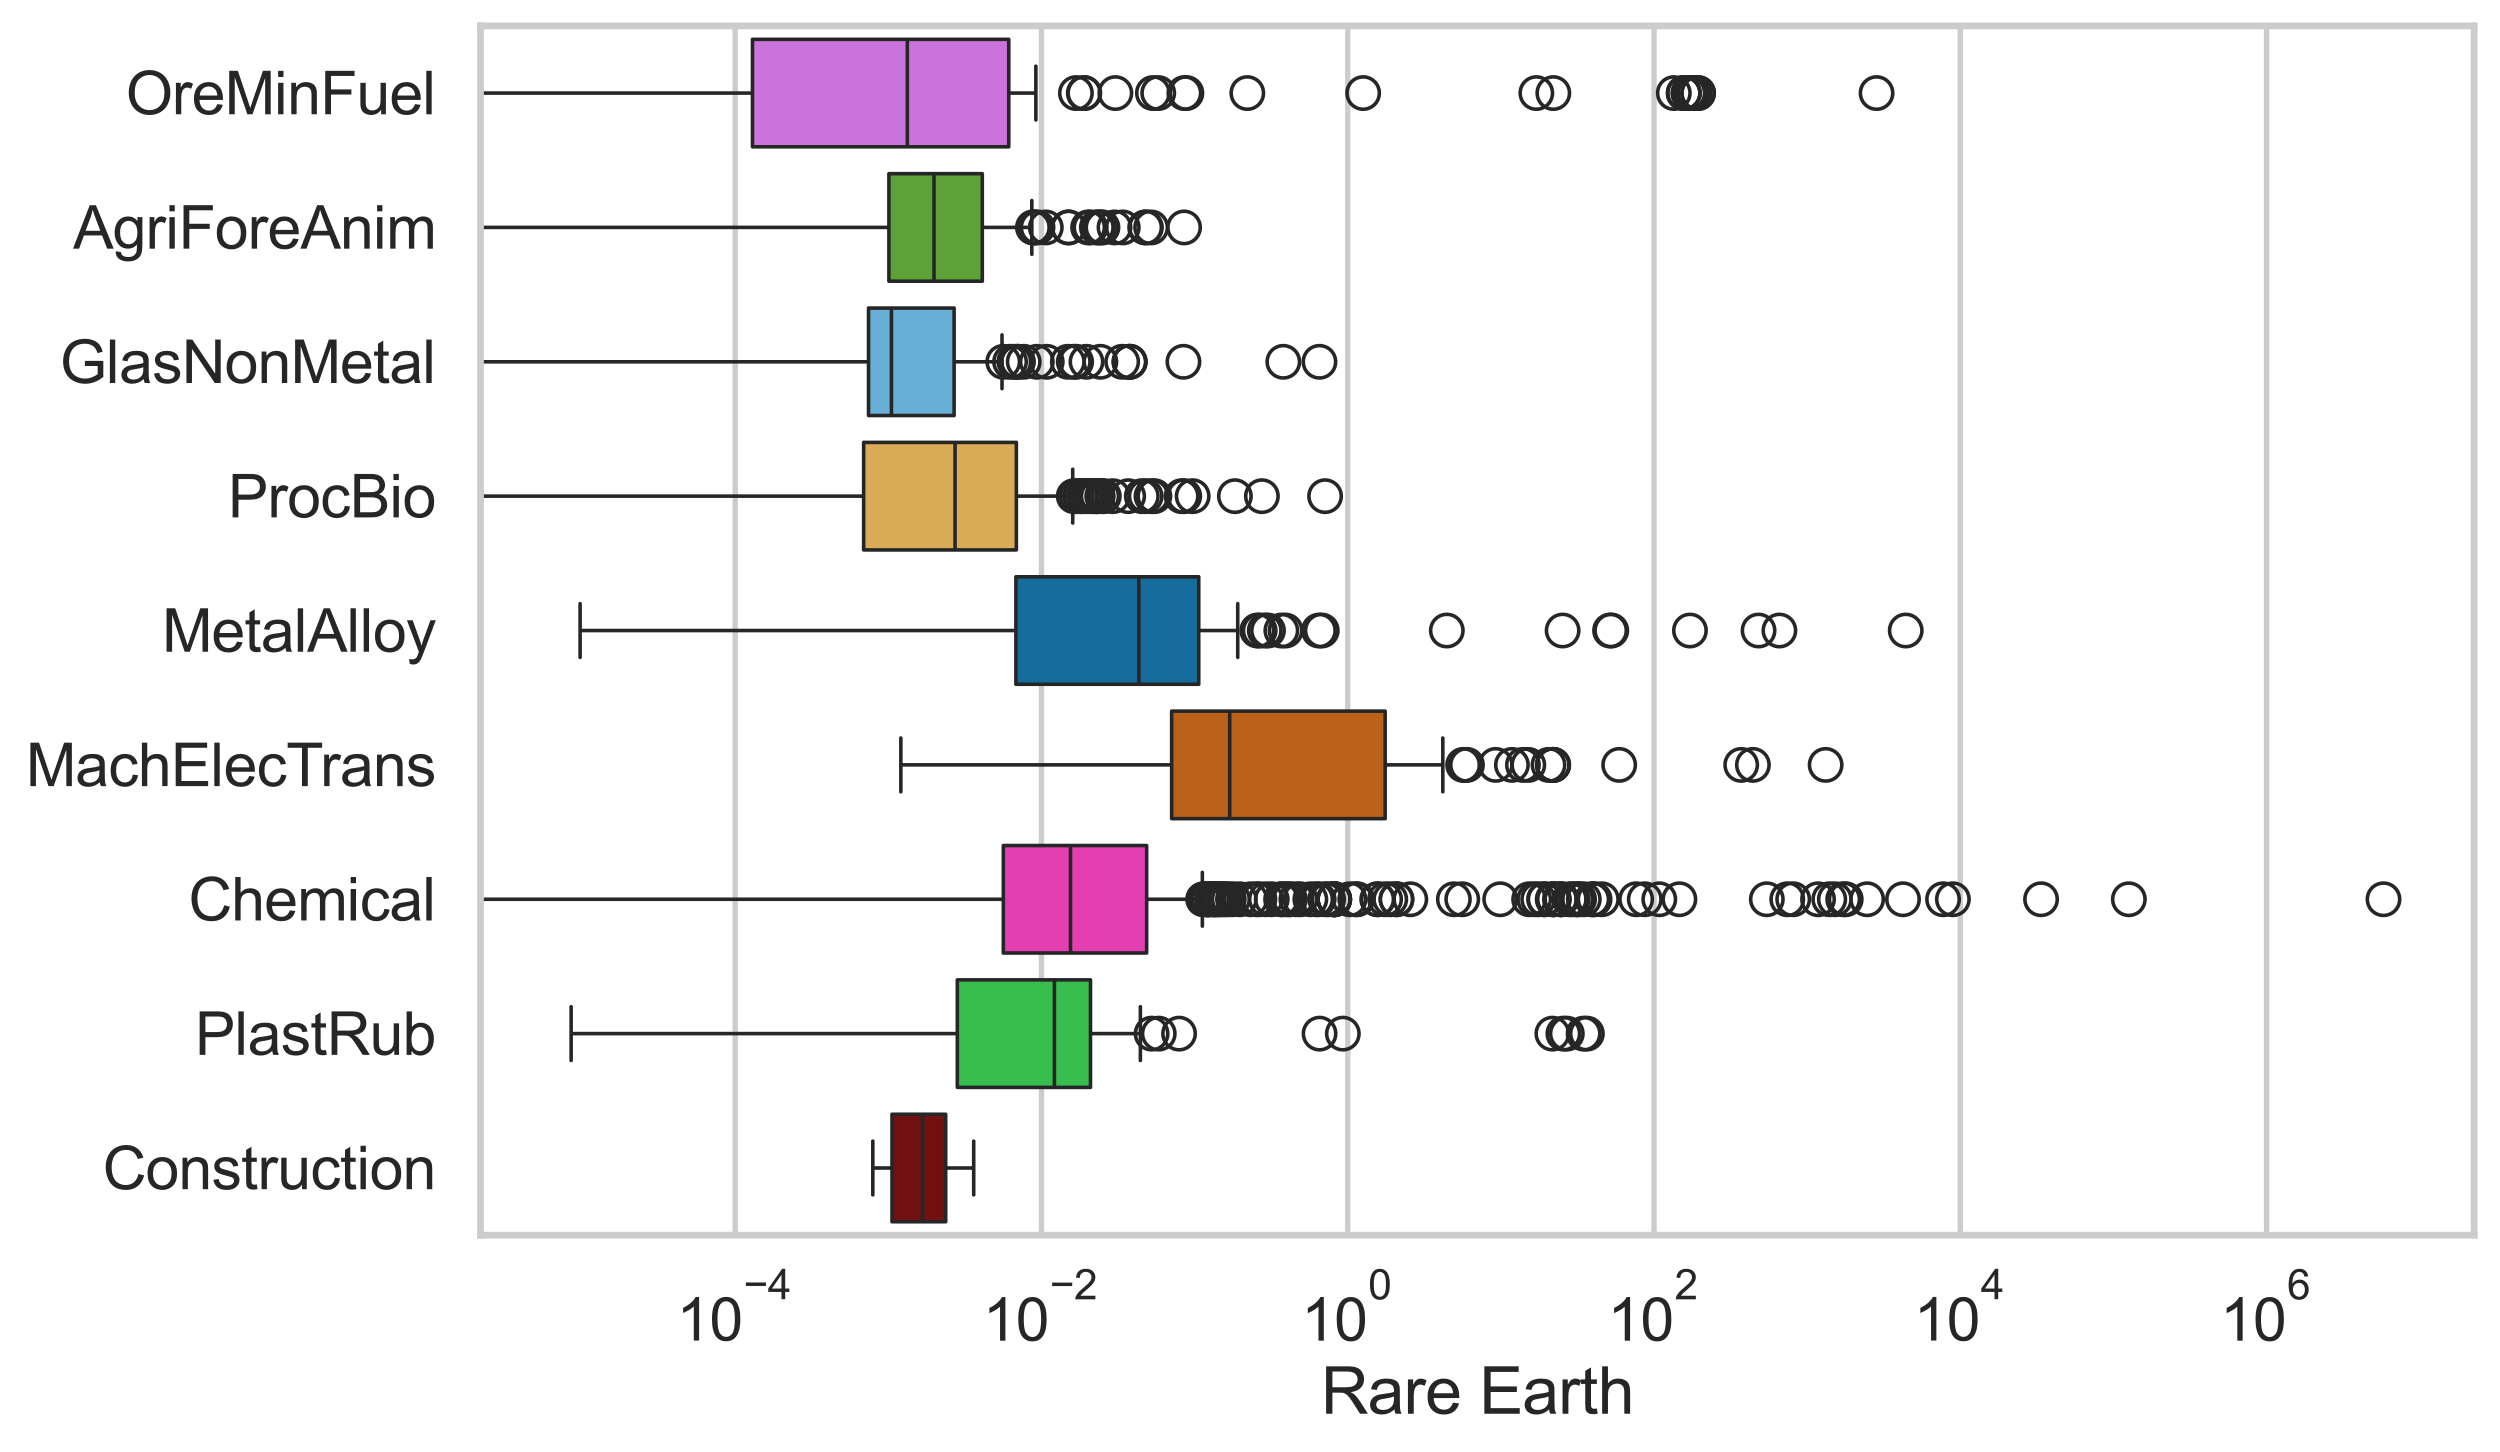 <?xml version="1.0" encoding="utf-8" standalone="no"?>
<!DOCTYPE svg PUBLIC "-//W3C//DTD SVG 1.1//EN"
  "http://www.w3.org/Graphics/SVG/1.1/DTD/svg11.dtd">
<svg xmlns:xlink="http://www.w3.org/1999/xlink" width="695.577pt" height="404.121pt" viewBox="0 0 695.577 404.121" xmlns="http://www.w3.org/2000/svg" version="1.1">
 <defs>
  <style type="text/css">*{stroke-linejoin: round; stroke-linecap: butt}</style>
 </defs>
 <g id="figure_1">
  <g id="patch_1">
   <path d="M 0 404.121 
L 695.577 404.121 
L 695.577 0 
L 0 0 
z
" style="fill: #ffffff"/>
  </g>
  <g id="axes_1">
   <g id="patch_2">
    <path d="M 133.697 343.665 
L 688.377 343.665 
L 688.377 7.2 
L 133.697 7.2 
z
" style="fill: #ffffff"/>
   </g>
   <g id="matplotlib.axis_1">
    <g id="xtick_1">
     <g id="line2d_1">
      <path d="M 204.554 343.665 
L 204.554 7.2 
" clip-path="url(#p40cdcfa7eb)" style="fill: none; stroke: #cccccc; stroke-width: 1.5; stroke-linecap: round"/>
     </g>
     <g id="text_1">
      <!-- $\mathdefault{10^{-4}}$ -->
      <g style="fill: #262626" transform="translate(188.219 373.015) scale(0.165 -0.165)">
       <defs>
        <path id="ArialMT-31" d="M 2384 0 
L 1822 0 
L 1822 3584 
Q 1619 3391 1289 3197 
Q 959 3003 697 2906 
L 697 3450 
Q 1169 3672 1522 3987 
Q 1875 4303 2022 4600 
L 2384 4600 
L 2384 0 
z
" transform="scale(0.016)"/>
        <path id="ArialMT-30" d="M 266 2259 
Q 266 3072 433 3567 
Q 600 4063 929 4331 
Q 1259 4600 1759 4600 
Q 2128 4600 2406 4451 
Q 2684 4303 2865 4023 
Q 3047 3744 3150 3342 
Q 3253 2941 3253 2259 
Q 3253 1453 3087 958 
Q 2922 463 2592 192 
Q 2263 -78 1759 -78 
Q 1097 -78 719 397 
Q 266 969 266 2259 
z
M 844 2259 
Q 844 1131 1108 757 
Q 1372 384 1759 384 
Q 2147 384 2411 759 
Q 2675 1134 2675 2259 
Q 2675 3391 2411 3762 
Q 2147 4134 1753 4134 
Q 1366 4134 1134 3806 
Q 844 3388 844 2259 
z
" transform="scale(0.016)"/>
        <path id="ArialMT-2212" d="M 3381 1997 
L 356 1997 
L 356 2522 
L 3381 2522 
L 3381 1997 
z
" transform="scale(0.016)"/>
        <path id="ArialMT-34" d="M 2069 0 
L 2069 1097 
L 81 1097 
L 81 1613 
L 2172 4581 
L 2631 4581 
L 2631 1613 
L 3250 1613 
L 3250 1097 
L 2631 1097 
L 2631 0 
L 2069 0 
z
M 2069 1613 
L 2069 3678 
L 634 1613 
L 2069 1613 
z
" transform="scale(0.016)"/>
       </defs>
       <use xlink:href="#ArialMT-31" transform="translate(0 0.202)"/>
       <use xlink:href="#ArialMT-30" transform="translate(55.615 0.202)"/>
       <use xlink:href="#ArialMT-2212" transform="translate(112.973 69.895) scale(0.7)"/>
       <use xlink:href="#ArialMT-34" transform="translate(153.852 69.895) scale(0.7)"/>
      </g>
     </g>
    </g>
    <g id="xtick_2">
     <g id="line2d_2">
      <path d="M 289.769 343.665 
L 289.769 7.2 
" clip-path="url(#p40cdcfa7eb)" style="fill: none; stroke: #cccccc; stroke-width: 1.5; stroke-linecap: round"/>
     </g>
     <g id="text_2">
      <!-- $\mathdefault{10^{-2}}$ -->
      <g style="fill: #262626" transform="translate(273.434 373.18) scale(0.165 -0.165)">
       <defs>
        <path id="ArialMT-32" d="M 3222 541 
L 3222 0 
L 194 0 
Q 188 203 259 391 
Q 375 700 629 1000 
Q 884 1300 1366 1694 
Q 2113 2306 2375 2664 
Q 2638 3022 2638 3341 
Q 2638 3675 2398 3904 
Q 2159 4134 1775 4134 
Q 1369 4134 1125 3890 
Q 881 3647 878 3216 
L 300 3275 
Q 359 3922 746 4261 
Q 1134 4600 1788 4600 
Q 2447 4600 2831 4234 
Q 3216 3869 3216 3328 
Q 3216 3053 3103 2787 
Q 2991 2522 2730 2228 
Q 2469 1934 1863 1422 
Q 1356 997 1212 845 
Q 1069 694 975 541 
L 3222 541 
z
" transform="scale(0.016)"/>
       </defs>
       <use xlink:href="#ArialMT-31" transform="translate(0 0.994)"/>
       <use xlink:href="#ArialMT-30" transform="translate(55.615 0.994)"/>
       <use xlink:href="#ArialMT-2212" transform="translate(112.973 70.688) scale(0.7)"/>
       <use xlink:href="#ArialMT-32" transform="translate(153.852 70.688) scale(0.7)"/>
      </g>
     </g>
    </g>
    <g id="xtick_3">
     <g id="line2d_3">
      <path d="M 374.985 343.665 
L 374.985 7.2 
" clip-path="url(#p40cdcfa7eb)" style="fill: none; stroke: #cccccc; stroke-width: 1.5; stroke-linecap: round"/>
     </g>
     <g id="text_3">
      <!-- $\mathdefault{10^{0}}$ -->
      <g style="fill: #262626" transform="translate(362.032 373.18) scale(0.165 -0.165)">
       <use xlink:href="#ArialMT-31" transform="translate(0 0.994)"/>
       <use xlink:href="#ArialMT-30" transform="translate(55.615 0.994)"/>
       <use xlink:href="#ArialMT-30" transform="translate(112.973 70.688) scale(0.7)"/>
      </g>
     </g>
    </g>
    <g id="xtick_4">
     <g id="line2d_4">
      <path d="M 460.201 343.665 
L 460.201 7.2 
" clip-path="url(#p40cdcfa7eb)" style="fill: none; stroke: #cccccc; stroke-width: 1.5; stroke-linecap: round"/>
     </g>
     <g id="text_4">
      <!-- $\mathdefault{10^{2}}$ -->
      <g style="fill: #262626" transform="translate(447.248 373.18) scale(0.165 -0.165)">
       <use xlink:href="#ArialMT-31" transform="translate(0 0.994)"/>
       <use xlink:href="#ArialMT-30" transform="translate(55.615 0.994)"/>
       <use xlink:href="#ArialMT-32" transform="translate(112.973 70.688) scale(0.7)"/>
      </g>
     </g>
    </g>
    <g id="xtick_5">
     <g id="line2d_5">
      <path d="M 545.416 343.665 
L 545.416 7.2 
" clip-path="url(#p40cdcfa7eb)" style="fill: none; stroke: #cccccc; stroke-width: 1.5; stroke-linecap: round"/>
     </g>
     <g id="text_5">
      <!-- $\mathdefault{10^{4}}$ -->
      <g style="fill: #262626" transform="translate(532.464 373.015) scale(0.165 -0.165)">
       <use xlink:href="#ArialMT-31" transform="translate(0 0.202)"/>
       <use xlink:href="#ArialMT-30" transform="translate(55.615 0.202)"/>
       <use xlink:href="#ArialMT-34" transform="translate(112.973 69.895) scale(0.7)"/>
      </g>
     </g>
    </g>
    <g id="xtick_6">
     <g id="line2d_6">
      <path d="M 630.632 343.665 
L 630.632 7.2 
" clip-path="url(#p40cdcfa7eb)" style="fill: none; stroke: #cccccc; stroke-width: 1.5; stroke-linecap: round"/>
     </g>
     <g id="text_6">
      <!-- $\mathdefault{10^{6}}$ -->
      <g style="fill: #262626" transform="translate(617.679 373.18) scale(0.165 -0.165)">
       <defs>
        <path id="ArialMT-36" d="M 3184 3459 
L 2625 3416 
Q 2550 3747 2413 3897 
Q 2184 4138 1850 4138 
Q 1581 4138 1378 3988 
Q 1113 3794 959 3422 
Q 806 3050 800 2363 
Q 1003 2672 1297 2822 
Q 1591 2972 1913 2972 
Q 2475 2972 2870 2558 
Q 3266 2144 3266 1488 
Q 3266 1056 3080 686 
Q 2894 316 2569 119 
Q 2244 -78 1831 -78 
Q 1128 -78 684 439 
Q 241 956 241 2144 
Q 241 3472 731 4075 
Q 1159 4600 1884 4600 
Q 2425 4600 2770 4297 
Q 3116 3994 3184 3459 
z
M 888 1484 
Q 888 1194 1011 928 
Q 1134 663 1356 523 
Q 1578 384 1822 384 
Q 2178 384 2434 671 
Q 2691 959 2691 1453 
Q 2691 1928 2437 2201 
Q 2184 2475 1800 2475 
Q 1419 2475 1153 2201 
Q 888 1928 888 1484 
z
" transform="scale(0.016)"/>
       </defs>
       <use xlink:href="#ArialMT-31" transform="translate(0 0.994)"/>
       <use xlink:href="#ArialMT-30" transform="translate(55.615 0.994)"/>
       <use xlink:href="#ArialMT-36" transform="translate(112.973 70.688) scale(0.7)"/>
      </g>
     </g>
    </g>
    <g id="text_7">
     <!-- Rare Earth -->
     <g style="fill: #262626" transform="translate(367.521 393.344) scale(0.18 -0.18)">
      <defs>
       <path id="ArialMT-52" d="M 503 0 
L 503 4581 
L 2534 4581 
Q 3147 4581 3465 4457 
Q 3784 4334 3975 4021 
Q 4166 3709 4166 3331 
Q 4166 2844 3850 2509 
Q 3534 2175 2875 2084 
Q 3116 1969 3241 1856 
Q 3506 1613 3744 1247 
L 4541 0 
L 3778 0 
L 3172 953 
Q 2906 1366 2734 1584 
Q 2563 1803 2427 1890 
Q 2291 1978 2150 2013 
Q 2047 2034 1813 2034 
L 1109 2034 
L 1109 0 
L 503 0 
z
M 1109 2559 
L 2413 2559 
Q 2828 2559 3062 2645 
Q 3297 2731 3419 2920 
Q 3541 3109 3541 3331 
Q 3541 3656 3305 3865 
Q 3069 4075 2559 4075 
L 1109 4075 
L 1109 2559 
z
" transform="scale(0.016)"/>
       <path id="ArialMT-61" d="M 2588 409 
Q 2275 144 1986 34 
Q 1697 -75 1366 -75 
Q 819 -75 525 192 
Q 231 459 231 875 
Q 231 1119 342 1320 
Q 453 1522 633 1644 
Q 813 1766 1038 1828 
Q 1203 1872 1538 1913 
Q 2219 1994 2541 2106 
Q 2544 2222 2544 2253 
Q 2544 2597 2384 2738 
Q 2169 2928 1744 2928 
Q 1347 2928 1158 2789 
Q 969 2650 878 2297 
L 328 2372 
Q 403 2725 575 2942 
Q 747 3159 1072 3276 
Q 1397 3394 1825 3394 
Q 2250 3394 2515 3294 
Q 2781 3194 2906 3042 
Q 3031 2891 3081 2659 
Q 3109 2516 3109 2141 
L 3109 1391 
Q 3109 606 3145 398 
Q 3181 191 3288 0 
L 2700 0 
Q 2613 175 2588 409 
z
M 2541 1666 
Q 2234 1541 1622 1453 
Q 1275 1403 1131 1340 
Q 988 1278 909 1158 
Q 831 1038 831 891 
Q 831 666 1001 516 
Q 1172 366 1500 366 
Q 1825 366 2078 508 
Q 2331 650 2450 897 
Q 2541 1088 2541 1459 
L 2541 1666 
z
" transform="scale(0.016)"/>
       <path id="ArialMT-72" d="M 416 0 
L 416 3319 
L 922 3319 
L 922 2816 
Q 1116 3169 1280 3281 
Q 1444 3394 1641 3394 
Q 1925 3394 2219 3213 
L 2025 2691 
Q 1819 2813 1613 2813 
Q 1428 2813 1281 2702 
Q 1134 2591 1072 2394 
Q 978 2094 978 1738 
L 978 0 
L 416 0 
z
" transform="scale(0.016)"/>
       <path id="ArialMT-65" d="M 2694 1069 
L 3275 997 
Q 3138 488 2766 206 
Q 2394 -75 1816 -75 
Q 1088 -75 661 373 
Q 234 822 234 1631 
Q 234 2469 665 2931 
Q 1097 3394 1784 3394 
Q 2450 3394 2872 2941 
Q 3294 2488 3294 1666 
Q 3294 1616 3291 1516 
L 816 1516 
Q 847 969 1125 678 
Q 1403 388 1819 388 
Q 2128 388 2347 550 
Q 2566 713 2694 1069 
z
M 847 1978 
L 2700 1978 
Q 2663 2397 2488 2606 
Q 2219 2931 1791 2931 
Q 1403 2931 1139 2672 
Q 875 2413 847 1978 
z
" transform="scale(0.016)"/>
       <path id="ArialMT-20" transform="scale(0.016)"/>
       <path id="ArialMT-45" d="M 506 0 
L 506 4581 
L 3819 4581 
L 3819 4041 
L 1113 4041 
L 1113 2638 
L 3647 2638 
L 3647 2100 
L 1113 2100 
L 1113 541 
L 3925 541 
L 3925 0 
L 506 0 
z
" transform="scale(0.016)"/>
       <path id="ArialMT-74" d="M 1650 503 
L 1731 6 
Q 1494 -44 1306 -44 
Q 1000 -44 831 53 
Q 663 150 594 308 
Q 525 466 525 972 
L 525 2881 
L 113 2881 
L 113 3319 
L 525 3319 
L 525 4141 
L 1084 4478 
L 1084 3319 
L 1650 3319 
L 1650 2881 
L 1084 2881 
L 1084 941 
Q 1084 700 1114 631 
Q 1144 563 1211 522 
Q 1278 481 1403 481 
Q 1497 481 1650 503 
z
" transform="scale(0.016)"/>
       <path id="ArialMT-68" d="M 422 0 
L 422 4581 
L 984 4581 
L 984 2938 
Q 1378 3394 1978 3394 
Q 2347 3394 2619 3248 
Q 2891 3103 3008 2847 
Q 3125 2591 3125 2103 
L 3125 0 
L 2563 0 
L 2563 2103 
Q 2563 2525 2380 2717 
Q 2197 2909 1863 2909 
Q 1613 2909 1392 2779 
Q 1172 2650 1078 2428 
Q 984 2206 984 1816 
L 984 0 
L 422 0 
z
" transform="scale(0.016)"/>
      </defs>
      <use xlink:href="#ArialMT-52"/>
      <use xlink:href="#ArialMT-61" transform="translate(72.217 0)"/>
      <use xlink:href="#ArialMT-72" transform="translate(127.832 0)"/>
      <use xlink:href="#ArialMT-65" transform="translate(161.133 0)"/>
      <use xlink:href="#ArialMT-20" transform="translate(216.748 0)"/>
      <use xlink:href="#ArialMT-45" transform="translate(244.531 0)"/>
      <use xlink:href="#ArialMT-61" transform="translate(311.23 0)"/>
      <use xlink:href="#ArialMT-72" transform="translate(366.846 0)"/>
      <use xlink:href="#ArialMT-74" transform="translate(400.146 0)"/>
      <use xlink:href="#ArialMT-68" transform="translate(427.93 0)"/>
     </g>
    </g>
   </g>
   <g id="matplotlib.axis_2">
    <g id="ytick_1">
     <g id="text_8">
      <!-- OreMinFuel -->
      <g style="fill: #262626" transform="translate(35.013 31.798) scale(0.165 -0.165)">
       <defs>
        <path id="ArialMT-4f" d="M 309 2231 
Q 309 3372 921 4017 
Q 1534 4663 2503 4663 
Q 3138 4663 3647 4359 
Q 4156 4056 4423 3514 
Q 4691 2972 4691 2284 
Q 4691 1588 4409 1038 
Q 4128 488 3612 205 
Q 3097 -78 2500 -78 
Q 1853 -78 1343 234 
Q 834 547 571 1087 
Q 309 1628 309 2231 
z
M 934 2222 
Q 934 1394 1379 917 
Q 1825 441 2497 441 
Q 3181 441 3623 922 
Q 4066 1403 4066 2288 
Q 4066 2847 3877 3264 
Q 3688 3681 3323 3911 
Q 2959 4141 2506 4141 
Q 1863 4141 1398 3698 
Q 934 3256 934 2222 
z
" transform="scale(0.016)"/>
        <path id="ArialMT-4d" d="M 475 0 
L 475 4581 
L 1388 4581 
L 2472 1338 
Q 2622 884 2691 659 
Q 2769 909 2934 1394 
L 4031 4581 
L 4847 4581 
L 4847 0 
L 4263 0 
L 4263 3834 
L 2931 0 
L 2384 0 
L 1059 3900 
L 1059 0 
L 475 0 
z
" transform="scale(0.016)"/>
        <path id="ArialMT-69" d="M 425 3934 
L 425 4581 
L 988 4581 
L 988 3934 
L 425 3934 
z
M 425 0 
L 425 3319 
L 988 3319 
L 988 0 
L 425 0 
z
" transform="scale(0.016)"/>
        <path id="ArialMT-6e" d="M 422 0 
L 422 3319 
L 928 3319 
L 928 2847 
Q 1294 3394 1984 3394 
Q 2284 3394 2536 3286 
Q 2788 3178 2913 3003 
Q 3038 2828 3088 2588 
Q 3119 2431 3119 2041 
L 3119 0 
L 2556 0 
L 2556 2019 
Q 2556 2363 2490 2533 
Q 2425 2703 2258 2804 
Q 2091 2906 1866 2906 
Q 1506 2906 1245 2678 
Q 984 2450 984 1813 
L 984 0 
L 422 0 
z
" transform="scale(0.016)"/>
        <path id="ArialMT-46" d="M 525 0 
L 525 4581 
L 3616 4581 
L 3616 4041 
L 1131 4041 
L 1131 2622 
L 3281 2622 
L 3281 2081 
L 1131 2081 
L 1131 0 
L 525 0 
z
" transform="scale(0.016)"/>
        <path id="ArialMT-75" d="M 2597 0 
L 2597 488 
Q 2209 -75 1544 -75 
Q 1250 -75 995 37 
Q 741 150 617 320 
Q 494 491 444 738 
Q 409 903 409 1263 
L 409 3319 
L 972 3319 
L 972 1478 
Q 972 1038 1006 884 
Q 1059 663 1231 536 
Q 1403 409 1656 409 
Q 1909 409 2131 539 
Q 2353 669 2445 892 
Q 2538 1116 2538 1541 
L 2538 3319 
L 3100 3319 
L 3100 0 
L 2597 0 
z
" transform="scale(0.016)"/>
        <path id="ArialMT-6c" d="M 409 0 
L 409 4581 
L 972 4581 
L 972 0 
L 409 0 
z
" transform="scale(0.016)"/>
       </defs>
       <use xlink:href="#ArialMT-4f"/>
       <use xlink:href="#ArialMT-72" transform="translate(77.783 0)"/>
       <use xlink:href="#ArialMT-65" transform="translate(111.084 0)"/>
       <use xlink:href="#ArialMT-4d" transform="translate(166.699 0)"/>
       <use xlink:href="#ArialMT-69" transform="translate(250 0)"/>
       <use xlink:href="#ArialMT-6e" transform="translate(272.217 0)"/>
       <use xlink:href="#ArialMT-46" transform="translate(327.832 0)"/>
       <use xlink:href="#ArialMT-75" transform="translate(388.916 0)"/>
       <use xlink:href="#ArialMT-65" transform="translate(444.531 0)"/>
       <use xlink:href="#ArialMT-6c" transform="translate(500.146 0)"/>
      </g>
     </g>
    </g>
    <g id="ytick_2">
     <g id="text_9">
      <!-- AgriForeAnim -->
      <g style="fill: #262626" transform="translate(20.341 69.183) scale(0.165 -0.165)">
       <defs>
        <path id="ArialMT-41" d="M -9 0 
L 1750 4581 
L 2403 4581 
L 4278 0 
L 3588 0 
L 3053 1388 
L 1138 1388 
L 634 0 
L -9 0 
z
M 1313 1881 
L 2866 1881 
L 2388 3150 
Q 2169 3728 2063 4100 
Q 1975 3659 1816 3225 
L 1313 1881 
z
" transform="scale(0.016)"/>
        <path id="ArialMT-67" d="M 319 -275 
L 866 -356 
Q 900 -609 1056 -725 
Q 1266 -881 1628 -881 
Q 2019 -881 2231 -725 
Q 2444 -569 2519 -288 
Q 2563 -116 2559 434 
Q 2191 0 1641 0 
Q 956 0 581 494 
Q 206 988 206 1678 
Q 206 2153 378 2554 
Q 550 2956 876 3175 
Q 1203 3394 1644 3394 
Q 2231 3394 2613 2919 
L 2613 3319 
L 3131 3319 
L 3131 450 
Q 3131 -325 2973 -648 
Q 2816 -972 2473 -1159 
Q 2131 -1347 1631 -1347 
Q 1038 -1347 672 -1080 
Q 306 -813 319 -275 
z
M 784 1719 
Q 784 1066 1043 766 
Q 1303 466 1694 466 
Q 2081 466 2343 764 
Q 2606 1063 2606 1700 
Q 2606 2309 2336 2618 
Q 2066 2928 1684 2928 
Q 1309 2928 1046 2623 
Q 784 2319 784 1719 
z
" transform="scale(0.016)"/>
        <path id="ArialMT-6f" d="M 213 1659 
Q 213 2581 725 3025 
Q 1153 3394 1769 3394 
Q 2453 3394 2887 2945 
Q 3322 2497 3322 1706 
Q 3322 1066 3130 698 
Q 2938 331 2570 128 
Q 2203 -75 1769 -75 
Q 1072 -75 642 372 
Q 213 819 213 1659 
z
M 791 1659 
Q 791 1022 1069 705 
Q 1347 388 1769 388 
Q 2188 388 2466 706 
Q 2744 1025 2744 1678 
Q 2744 2294 2464 2611 
Q 2184 2928 1769 2928 
Q 1347 2928 1069 2612 
Q 791 2297 791 1659 
z
" transform="scale(0.016)"/>
        <path id="ArialMT-6d" d="M 422 0 
L 422 3319 
L 925 3319 
L 925 2853 
Q 1081 3097 1340 3245 
Q 1600 3394 1931 3394 
Q 2300 3394 2536 3241 
Q 2772 3088 2869 2813 
Q 3263 3394 3894 3394 
Q 4388 3394 4653 3120 
Q 4919 2847 4919 2278 
L 4919 0 
L 4359 0 
L 4359 2091 
Q 4359 2428 4304 2576 
Q 4250 2725 4106 2815 
Q 3963 2906 3769 2906 
Q 3419 2906 3187 2673 
Q 2956 2441 2956 1928 
L 2956 0 
L 2394 0 
L 2394 2156 
Q 2394 2531 2256 2718 
Q 2119 2906 1806 2906 
Q 1569 2906 1367 2781 
Q 1166 2656 1075 2415 
Q 984 2175 984 1722 
L 984 0 
L 422 0 
z
" transform="scale(0.016)"/>
       </defs>
       <use xlink:href="#ArialMT-41"/>
       <use xlink:href="#ArialMT-67" transform="translate(66.699 0)"/>
       <use xlink:href="#ArialMT-72" transform="translate(122.314 0)"/>
       <use xlink:href="#ArialMT-69" transform="translate(155.615 0)"/>
       <use xlink:href="#ArialMT-46" transform="translate(177.832 0)"/>
       <use xlink:href="#ArialMT-6f" transform="translate(238.916 0)"/>
       <use xlink:href="#ArialMT-72" transform="translate(294.531 0)"/>
       <use xlink:href="#ArialMT-65" transform="translate(327.832 0)"/>
       <use xlink:href="#ArialMT-41" transform="translate(383.447 0)"/>
       <use xlink:href="#ArialMT-6e" transform="translate(450.146 0)"/>
       <use xlink:href="#ArialMT-69" transform="translate(505.762 0)"/>
       <use xlink:href="#ArialMT-6d" transform="translate(527.979 0)"/>
      </g>
     </g>
    </g>
    <g id="ytick_3">
     <g id="text_10">
      <!-- GlasNonMetal -->
      <g style="fill: #262626" transform="translate(16.659 106.568) scale(0.165 -0.165)">
       <defs>
        <path id="ArialMT-47" d="M 2638 1797 
L 2638 2334 
L 4578 2338 
L 4578 638 
Q 4131 281 3656 101 
Q 3181 -78 2681 -78 
Q 2006 -78 1454 211 
Q 903 500 622 1047 
Q 341 1594 341 2269 
Q 341 2938 620 3517 
Q 900 4097 1425 4378 
Q 1950 4659 2634 4659 
Q 3131 4659 3532 4498 
Q 3934 4338 4162 4050 
Q 4391 3763 4509 3300 
L 3963 3150 
Q 3859 3500 3706 3700 
Q 3553 3900 3268 4020 
Q 2984 4141 2638 4141 
Q 2222 4141 1919 4014 
Q 1616 3888 1430 3681 
Q 1244 3475 1141 3228 
Q 966 2803 966 2306 
Q 966 1694 1177 1281 
Q 1388 869 1791 669 
Q 2194 469 2647 469 
Q 3041 469 3416 620 
Q 3791 772 3984 944 
L 3984 1797 
L 2638 1797 
z
" transform="scale(0.016)"/>
        <path id="ArialMT-73" d="M 197 991 
L 753 1078 
Q 800 744 1014 566 
Q 1228 388 1613 388 
Q 2000 388 2187 545 
Q 2375 703 2375 916 
Q 2375 1106 2209 1216 
Q 2094 1291 1634 1406 
Q 1016 1563 777 1677 
Q 538 1791 414 1992 
Q 291 2194 291 2438 
Q 291 2659 392 2848 
Q 494 3038 669 3163 
Q 800 3259 1026 3326 
Q 1253 3394 1513 3394 
Q 1903 3394 2198 3281 
Q 2494 3169 2634 2976 
Q 2775 2784 2828 2463 
L 2278 2388 
Q 2241 2644 2061 2787 
Q 1881 2931 1553 2931 
Q 1166 2931 1000 2803 
Q 834 2675 834 2503 
Q 834 2394 903 2306 
Q 972 2216 1119 2156 
Q 1203 2125 1616 2013 
Q 2213 1853 2448 1751 
Q 2684 1650 2818 1456 
Q 2953 1263 2953 975 
Q 2953 694 2789 445 
Q 2625 197 2315 61 
Q 2006 -75 1616 -75 
Q 969 -75 630 194 
Q 291 463 197 991 
z
" transform="scale(0.016)"/>
        <path id="ArialMT-4e" d="M 488 0 
L 488 4581 
L 1109 4581 
L 3516 984 
L 3516 4581 
L 4097 4581 
L 4097 0 
L 3475 0 
L 1069 3600 
L 1069 0 
L 488 0 
z
" transform="scale(0.016)"/>
       </defs>
       <use xlink:href="#ArialMT-47"/>
       <use xlink:href="#ArialMT-6c" transform="translate(77.783 0)"/>
       <use xlink:href="#ArialMT-61" transform="translate(100 0)"/>
       <use xlink:href="#ArialMT-73" transform="translate(155.615 0)"/>
       <use xlink:href="#ArialMT-4e" transform="translate(205.615 0)"/>
       <use xlink:href="#ArialMT-6f" transform="translate(277.832 0)"/>
       <use xlink:href="#ArialMT-6e" transform="translate(333.447 0)"/>
       <use xlink:href="#ArialMT-4d" transform="translate(389.062 0)"/>
       <use xlink:href="#ArialMT-65" transform="translate(472.363 0)"/>
       <use xlink:href="#ArialMT-74" transform="translate(527.979 0)"/>
       <use xlink:href="#ArialMT-61" transform="translate(555.762 0)"/>
       <use xlink:href="#ArialMT-6c" transform="translate(611.377 0)"/>
      </g>
     </g>
    </g>
    <g id="ytick_4">
     <g id="text_11">
      <!-- ProcBio -->
      <g style="fill: #262626" transform="translate(63.424 143.953) scale(0.165 -0.165)">
       <defs>
        <path id="ArialMT-50" d="M 494 0 
L 494 4581 
L 2222 4581 
Q 2678 4581 2919 4538 
Q 3256 4481 3484 4323 
Q 3713 4166 3852 3881 
Q 3991 3597 3991 3256 
Q 3991 2672 3619 2267 
Q 3247 1863 2275 1863 
L 1100 1863 
L 1100 0 
L 494 0 
z
M 1100 2403 
L 2284 2403 
Q 2872 2403 3119 2622 
Q 3366 2841 3366 3238 
Q 3366 3525 3220 3729 
Q 3075 3934 2838 4000 
Q 2684 4041 2272 4041 
L 1100 4041 
L 1100 2403 
z
" transform="scale(0.016)"/>
        <path id="ArialMT-63" d="M 2588 1216 
L 3141 1144 
Q 3050 572 2676 248 
Q 2303 -75 1759 -75 
Q 1078 -75 664 370 
Q 250 816 250 1647 
Q 250 2184 428 2587 
Q 606 2991 970 3192 
Q 1334 3394 1763 3394 
Q 2303 3394 2647 3120 
Q 2991 2847 3088 2344 
L 2541 2259 
Q 2463 2594 2264 2762 
Q 2066 2931 1784 2931 
Q 1359 2931 1093 2626 
Q 828 2322 828 1663 
Q 828 994 1084 691 
Q 1341 388 1753 388 
Q 2084 388 2306 591 
Q 2528 794 2588 1216 
z
" transform="scale(0.016)"/>
        <path id="ArialMT-42" d="M 469 0 
L 469 4581 
L 2188 4581 
Q 2713 4581 3030 4442 
Q 3347 4303 3526 4014 
Q 3706 3725 3706 3409 
Q 3706 3116 3547 2856 
Q 3388 2597 3066 2438 
Q 3481 2316 3704 2022 
Q 3928 1728 3928 1328 
Q 3928 1006 3792 729 
Q 3656 453 3456 303 
Q 3256 153 2954 76 
Q 2653 0 2216 0 
L 469 0 
z
M 1075 2656 
L 2066 2656 
Q 2469 2656 2644 2709 
Q 2875 2778 2992 2937 
Q 3109 3097 3109 3338 
Q 3109 3566 3000 3739 
Q 2891 3913 2687 3977 
Q 2484 4041 1991 4041 
L 1075 4041 
L 1075 2656 
z
M 1075 541 
L 2216 541 
Q 2509 541 2628 563 
Q 2838 600 2978 687 
Q 3119 775 3209 942 
Q 3300 1109 3300 1328 
Q 3300 1584 3169 1773 
Q 3038 1963 2805 2039 
Q 2572 2116 2134 2116 
L 1075 2116 
L 1075 541 
z
" transform="scale(0.016)"/>
       </defs>
       <use xlink:href="#ArialMT-50"/>
       <use xlink:href="#ArialMT-72" transform="translate(66.699 0)"/>
       <use xlink:href="#ArialMT-6f" transform="translate(100 0)"/>
       <use xlink:href="#ArialMT-63" transform="translate(155.615 0)"/>
       <use xlink:href="#ArialMT-42" transform="translate(205.615 0)"/>
       <use xlink:href="#ArialMT-69" transform="translate(272.314 0)"/>
       <use xlink:href="#ArialMT-6f" transform="translate(294.531 0)"/>
      </g>
     </g>
    </g>
    <g id="ytick_5">
     <g id="text_12">
      <!-- MetalAlloy -->
      <g style="fill: #262626" transform="translate(45.088 181.337) scale(0.165 -0.165)">
       <defs>
        <path id="ArialMT-79" d="M 397 -1278 
L 334 -750 
Q 519 -800 656 -800 
Q 844 -800 956 -737 
Q 1069 -675 1141 -563 
Q 1194 -478 1313 -144 
Q 1328 -97 1363 -6 
L 103 3319 
L 709 3319 
L 1400 1397 
Q 1534 1031 1641 628 
Q 1738 1016 1872 1384 
L 2581 3319 
L 3144 3319 
L 1881 -56 
Q 1678 -603 1566 -809 
Q 1416 -1088 1222 -1217 
Q 1028 -1347 759 -1347 
Q 597 -1347 397 -1278 
z
" transform="scale(0.016)"/>
       </defs>
       <use xlink:href="#ArialMT-4d"/>
       <use xlink:href="#ArialMT-65" transform="translate(83.301 0)"/>
       <use xlink:href="#ArialMT-74" transform="translate(138.916 0)"/>
       <use xlink:href="#ArialMT-61" transform="translate(166.699 0)"/>
       <use xlink:href="#ArialMT-6c" transform="translate(222.314 0)"/>
       <use xlink:href="#ArialMT-41" transform="translate(244.531 0)"/>
       <use xlink:href="#ArialMT-6c" transform="translate(311.23 0)"/>
       <use xlink:href="#ArialMT-6c" transform="translate(333.447 0)"/>
       <use xlink:href="#ArialMT-6f" transform="translate(355.664 0)"/>
       <use xlink:href="#ArialMT-79" transform="translate(411.279 0)"/>
      </g>
     </g>
    </g>
    <g id="ytick_6">
     <g id="text_13">
      <!-- MachElecTrans -->
      <g style="fill: #262626" transform="translate(7.2 218.722) scale(0.165 -0.165)">
       <defs>
        <path id="ArialMT-54" d="M 1659 0 
L 1659 4041 
L 150 4041 
L 150 4581 
L 3781 4581 
L 3781 4041 
L 2266 4041 
L 2266 0 
L 1659 0 
z
" transform="scale(0.016)"/>
       </defs>
       <use xlink:href="#ArialMT-4d"/>
       <use xlink:href="#ArialMT-61" transform="translate(83.301 0)"/>
       <use xlink:href="#ArialMT-63" transform="translate(138.916 0)"/>
       <use xlink:href="#ArialMT-68" transform="translate(188.916 0)"/>
       <use xlink:href="#ArialMT-45" transform="translate(244.531 0)"/>
       <use xlink:href="#ArialMT-6c" transform="translate(311.23 0)"/>
       <use xlink:href="#ArialMT-65" transform="translate(333.447 0)"/>
       <use xlink:href="#ArialMT-63" transform="translate(389.062 0)"/>
       <use xlink:href="#ArialMT-54" transform="translate(439.062 0)"/>
       <use xlink:href="#ArialMT-72" transform="translate(496.396 0)"/>
       <use xlink:href="#ArialMT-61" transform="translate(529.697 0)"/>
       <use xlink:href="#ArialMT-6e" transform="translate(585.312 0)"/>
       <use xlink:href="#ArialMT-73" transform="translate(640.928 0)"/>
      </g>
     </g>
    </g>
    <g id="ytick_7">
     <g id="text_14">
      <!-- Chemical -->
      <g style="fill: #262626" transform="translate(52.428 256.107) scale(0.165 -0.165)">
       <defs>
        <path id="ArialMT-43" d="M 3763 1606 
L 4369 1453 
Q 4178 706 3683 314 
Q 3188 -78 2472 -78 
Q 1731 -78 1267 223 
Q 803 525 561 1097 
Q 319 1669 319 2325 
Q 319 3041 592 3573 
Q 866 4106 1370 4382 
Q 1875 4659 2481 4659 
Q 3169 4659 3637 4309 
Q 4106 3959 4291 3325 
L 3694 3184 
Q 3534 3684 3231 3912 
Q 2928 4141 2469 4141 
Q 1941 4141 1586 3887 
Q 1231 3634 1087 3207 
Q 944 2781 944 2328 
Q 944 1744 1114 1308 
Q 1284 872 1643 656 
Q 2003 441 2422 441 
Q 2931 441 3284 734 
Q 3638 1028 3763 1606 
z
" transform="scale(0.016)"/>
       </defs>
       <use xlink:href="#ArialMT-43"/>
       <use xlink:href="#ArialMT-68" transform="translate(72.217 0)"/>
       <use xlink:href="#ArialMT-65" transform="translate(127.832 0)"/>
       <use xlink:href="#ArialMT-6d" transform="translate(183.447 0)"/>
       <use xlink:href="#ArialMT-69" transform="translate(266.748 0)"/>
       <use xlink:href="#ArialMT-63" transform="translate(288.965 0)"/>
       <use xlink:href="#ArialMT-61" transform="translate(338.965 0)"/>
       <use xlink:href="#ArialMT-6c" transform="translate(394.58 0)"/>
      </g>
     </g>
    </g>
    <g id="ytick_8">
     <g id="text_15">
      <!-- PlastRub -->
      <g style="fill: #262626" transform="translate(54.248 293.492) scale(0.165 -0.165)">
       <defs>
        <path id="ArialMT-62" d="M 941 0 
L 419 0 
L 419 4581 
L 981 4581 
L 981 2947 
Q 1338 3394 1891 3394 
Q 2197 3394 2470 3270 
Q 2744 3147 2920 2923 
Q 3097 2700 3197 2384 
Q 3297 2069 3297 1709 
Q 3297 856 2875 390 
Q 2453 -75 1863 -75 
Q 1275 -75 941 416 
L 941 0 
z
M 934 1684 
Q 934 1088 1097 822 
Q 1363 388 1816 388 
Q 2184 388 2453 708 
Q 2722 1028 2722 1663 
Q 2722 2313 2464 2622 
Q 2206 2931 1841 2931 
Q 1472 2931 1203 2611 
Q 934 2291 934 1684 
z
" transform="scale(0.016)"/>
       </defs>
       <use xlink:href="#ArialMT-50"/>
       <use xlink:href="#ArialMT-6c" transform="translate(66.699 0)"/>
       <use xlink:href="#ArialMT-61" transform="translate(88.916 0)"/>
       <use xlink:href="#ArialMT-73" transform="translate(144.531 0)"/>
       <use xlink:href="#ArialMT-74" transform="translate(194.531 0)"/>
       <use xlink:href="#ArialMT-52" transform="translate(222.314 0)"/>
       <use xlink:href="#ArialMT-75" transform="translate(294.531 0)"/>
       <use xlink:href="#ArialMT-62" transform="translate(350.146 0)"/>
      </g>
     </g>
    </g>
    <g id="ytick_9">
     <g id="text_16">
      <!-- Construction -->
      <g style="fill: #262626" transform="translate(28.575 330.877) scale(0.165 -0.165)">
       <use xlink:href="#ArialMT-43"/>
       <use xlink:href="#ArialMT-6f" transform="translate(72.217 0)"/>
       <use xlink:href="#ArialMT-6e" transform="translate(127.832 0)"/>
       <use xlink:href="#ArialMT-73" transform="translate(183.447 0)"/>
       <use xlink:href="#ArialMT-74" transform="translate(233.447 0)"/>
       <use xlink:href="#ArialMT-72" transform="translate(261.23 0)"/>
       <use xlink:href="#ArialMT-75" transform="translate(294.531 0)"/>
       <use xlink:href="#ArialMT-63" transform="translate(350.146 0)"/>
       <use xlink:href="#ArialMT-74" transform="translate(400.146 0)"/>
       <use xlink:href="#ArialMT-69" transform="translate(427.93 0)"/>
       <use xlink:href="#ArialMT-6f" transform="translate(450.146 0)"/>
       <use xlink:href="#ArialMT-6e" transform="translate(505.762 0)"/>
      </g>
     </g>
    </g>
   </g>
   <g id="patch_3">
    <path d="M 209.364 10.938 
L 209.364 40.846 
L 280.667 40.846 
L 280.667 10.938 
L 209.364 10.938 
z
" clip-path="url(#p40cdcfa7eb)" style="fill: #ca74db; stroke: #262626; stroke-linejoin: miter"/>
   </g>
   <g id="line2d_7">
    <path d="M 209.364 25.892 
L -1 25.892 
" clip-path="url(#p40cdcfa7eb)" style="fill: none; stroke: #262626"/>
   </g>
   <g id="line2d_8">
    <path d="M 280.667 25.892 
L 288.207 25.892 
" clip-path="url(#p40cdcfa7eb)" style="fill: none; stroke: #262626"/>
   </g>
   <g id="line2d_9">
    <path clip-path="url(#p40cdcfa7eb)" style="fill: none; stroke: #262626; stroke-linecap: round"/>
   </g>
   <g id="line2d_10">
    <path d="M 288.207 18.415 
L 288.207 33.369 
" clip-path="url(#p40cdcfa7eb)" style="fill: none; stroke: #262626; stroke-linecap: round"/>
   </g>
   <g id="line2d_11">
    <defs>
     <path id="m06f7df081b" d="M 0 4.5 
C 1.193 4.5 2.338 4.026 3.182 3.182 
C 4.026 2.338 4.5 1.193 4.5 0 
C 4.5 -1.193 4.026 -2.338 3.182 -3.182 
C 2.338 -4.026 1.193 -4.5 0 -4.5 
C -1.193 -4.5 -2.338 -4.026 -3.182 -3.182 
C -4.026 -2.338 -4.5 -1.193 -4.5 0 
C -4.5 1.193 -4.026 2.338 -3.182 3.182 
C -2.338 4.026 -1.193 4.5 0 4.5 
z
" style="stroke: #262626"/>
    </defs>
    <g clip-path="url(#p40cdcfa7eb)">
     <use xlink:href="#m06f7df081b" x="471.054" y="25.892" style="fill-opacity: 0; stroke: #262626"/>
     <use xlink:href="#m06f7df081b" x="301.554" y="25.892" style="fill-opacity: 0; stroke: #262626"/>
     <use xlink:href="#m06f7df081b" x="330.092" y="25.892" style="fill-opacity: 0; stroke: #262626"/>
     <use xlink:href="#m06f7df081b" x="468.455" y="25.892" style="fill-opacity: 0; stroke: #262626"/>
     <use xlink:href="#m06f7df081b" x="329.532" y="25.892" style="fill-opacity: 0; stroke: #262626"/>
     <use xlink:href="#m06f7df081b" x="322.258" y="25.892" style="fill-opacity: 0; stroke: #262626"/>
     <use xlink:href="#m06f7df081b" x="310.334" y="25.892" style="fill-opacity: 0; stroke: #262626"/>
     <use xlink:href="#m06f7df081b" x="299.355" y="25.892" style="fill-opacity: 0; stroke: #262626"/>
     <use xlink:href="#m06f7df081b" x="472.456" y="25.892" style="fill-opacity: 0; stroke: #262626"/>
     <use xlink:href="#m06f7df081b" x="301.696" y="25.892" style="fill-opacity: 0; stroke: #262626"/>
     <use xlink:href="#m06f7df081b" x="471.461" y="25.892" style="fill-opacity: 0; stroke: #262626"/>
     <use xlink:href="#m06f7df081b" x="470.468" y="25.892" style="fill-opacity: 0; stroke: #262626"/>
     <use xlink:href="#m06f7df081b" x="432.183" y="25.892" style="fill-opacity: 0; stroke: #262626"/>
     <use xlink:href="#m06f7df081b" x="468.479" y="25.892" style="fill-opacity: 0; stroke: #262626"/>
     <use xlink:href="#m06f7df081b" x="522.119" y="25.892" style="fill-opacity: 0; stroke: #262626"/>
     <use xlink:href="#m06f7df081b" x="470.914" y="25.892" style="fill-opacity: 0; stroke: #262626"/>
     <use xlink:href="#m06f7df081b" x="472.456" y="25.892" style="fill-opacity: 0; stroke: #262626"/>
     <use xlink:href="#m06f7df081b" x="379.275" y="25.892" style="fill-opacity: 0; stroke: #262626"/>
     <use xlink:href="#m06f7df081b" x="347.045" y="25.892" style="fill-opacity: 0; stroke: #262626"/>
     <use xlink:href="#m06f7df081b" x="468.519" y="25.892" style="fill-opacity: 0; stroke: #262626"/>
     <use xlink:href="#m06f7df081b" x="470.914" y="25.892" style="fill-opacity: 0; stroke: #262626"/>
     <use xlink:href="#m06f7df081b" x="469.743" y="25.892" style="fill-opacity: 0; stroke: #262626"/>
     <use xlink:href="#m06f7df081b" x="465.71" y="25.892" style="fill-opacity: 0; stroke: #262626"/>
     <use xlink:href="#m06f7df081b" x="320.774" y="25.892" style="fill-opacity: 0; stroke: #262626"/>
     <use xlink:href="#m06f7df081b" x="427.456" y="25.892" style="fill-opacity: 0; stroke: #262626"/>
    </g>
   </g>
   <g id="patch_4">
    <path d="M 247.319 48.323 
L 247.319 78.231 
L 273.31 78.231 
L 273.31 48.323 
L 247.319 48.323 
z
" clip-path="url(#p40cdcfa7eb)" style="fill: #5ca236; stroke: #262626; stroke-linejoin: miter"/>
   </g>
   <g id="line2d_12">
    <path d="M 247.319 63.277 
L -1 63.277 
" clip-path="url(#p40cdcfa7eb)" style="fill: none; stroke: #262626"/>
   </g>
   <g id="line2d_13">
    <path d="M 273.31 63.277 
L 287.082 63.277 
" clip-path="url(#p40cdcfa7eb)" style="fill: none; stroke: #262626"/>
   </g>
   <g id="line2d_14">
    <path clip-path="url(#p40cdcfa7eb)" style="fill: none; stroke: #262626; stroke-linecap: round"/>
   </g>
   <g id="line2d_15">
    <path d="M 287.082 55.8 
L 287.082 70.754 
" clip-path="url(#p40cdcfa7eb)" style="fill: none; stroke: #262626; stroke-linecap: round"/>
   </g>
   <g id="line2d_16">
    <g clip-path="url(#p40cdcfa7eb)">
     <use xlink:href="#m06f7df081b" x="320.29" y="63.277" style="fill-opacity: 0; stroke: #262626"/>
     <use xlink:href="#m06f7df081b" x="318.833" y="63.277" style="fill-opacity: 0; stroke: #262626"/>
     <use xlink:href="#m06f7df081b" x="290.975" y="63.277" style="fill-opacity: 0; stroke: #262626"/>
     <use xlink:href="#m06f7df081b" x="297.349" y="63.277" style="fill-opacity: 0; stroke: #262626"/>
     <use xlink:href="#m06f7df081b" x="329.447" y="63.277" style="fill-opacity: 0; stroke: #262626"/>
     <use xlink:href="#m06f7df081b" x="312.387" y="63.277" style="fill-opacity: 0; stroke: #262626"/>
     <use xlink:href="#m06f7df081b" x="310.088" y="63.277" style="fill-opacity: 0; stroke: #262626"/>
     <use xlink:href="#m06f7df081b" x="305.183" y="63.277" style="fill-opacity: 0; stroke: #262626"/>
     <use xlink:href="#m06f7df081b" x="287.776" y="63.277" style="fill-opacity: 0; stroke: #262626"/>
     <use xlink:href="#m06f7df081b" x="305.504" y="63.277" style="fill-opacity: 0; stroke: #262626"/>
     <use xlink:href="#m06f7df081b" x="306.737" y="63.277" style="fill-opacity: 0; stroke: #262626"/>
     <use xlink:href="#m06f7df081b" x="318.624" y="63.277" style="fill-opacity: 0; stroke: #262626"/>
     <use xlink:href="#m06f7df081b" x="297.255" y="63.277" style="fill-opacity: 0; stroke: #262626"/>
     <use xlink:href="#m06f7df081b" x="288.668" y="63.277" style="fill-opacity: 0; stroke: #262626"/>
     <use xlink:href="#m06f7df081b" x="303.398" y="63.277" style="fill-opacity: 0; stroke: #262626"/>
     <use xlink:href="#m06f7df081b" x="302.749" y="63.277" style="fill-opacity: 0; stroke: #262626"/>
     <use xlink:href="#m06f7df081b" x="287.601" y="63.277" style="fill-opacity: 0; stroke: #262626"/>
     <use xlink:href="#m06f7df081b" x="287.395" y="63.277" style="fill-opacity: 0; stroke: #262626"/>
     <use xlink:href="#m06f7df081b" x="306.39" y="63.277" style="fill-opacity: 0; stroke: #262626"/>
    </g>
   </g>
   <g id="patch_5">
    <path d="M 241.652 85.708 
L 241.652 115.616 
L 265.462 115.616 
L 265.462 85.708 
L 241.652 85.708 
z
" clip-path="url(#p40cdcfa7eb)" style="fill: #68afd7; stroke: #262626; stroke-linejoin: miter"/>
   </g>
   <g id="line2d_17">
    <path d="M 241.652 100.662 
L -1 100.662 
" clip-path="url(#p40cdcfa7eb)" style="fill: none; stroke: #262626"/>
   </g>
   <g id="line2d_18">
    <path d="M 265.462 100.662 
L 278.79 100.662 
" clip-path="url(#p40cdcfa7eb)" style="fill: none; stroke: #262626"/>
   </g>
   <g id="line2d_19">
    <path clip-path="url(#p40cdcfa7eb)" style="fill: none; stroke: #262626; stroke-linecap: round"/>
   </g>
   <g id="line2d_20">
    <path d="M 278.79 93.185 
L 278.79 108.139 
" clip-path="url(#p40cdcfa7eb)" style="fill: none; stroke: #262626; stroke-linecap: round"/>
   </g>
   <g id="line2d_21">
    <g clip-path="url(#p40cdcfa7eb)">
     <use xlink:href="#m06f7df081b" x="297.107" y="100.662" style="fill-opacity: 0; stroke: #262626"/>
     <use xlink:href="#m06f7df081b" x="314.352" y="100.662" style="fill-opacity: 0; stroke: #262626"/>
     <use xlink:href="#m06f7df081b" x="299.413" y="100.662" style="fill-opacity: 0; stroke: #262626"/>
     <use xlink:href="#m06f7df081b" x="283.204" y="100.662" style="fill-opacity: 0; stroke: #262626"/>
     <use xlink:href="#m06f7df081b" x="279.141" y="100.662" style="fill-opacity: 0; stroke: #262626"/>
     <use xlink:href="#m06f7df081b" x="282.23" y="100.662" style="fill-opacity: 0; stroke: #262626"/>
     <use xlink:href="#m06f7df081b" x="291.229" y="100.662" style="fill-opacity: 0; stroke: #262626"/>
     <use xlink:href="#m06f7df081b" x="306.16" y="100.662" style="fill-opacity: 0; stroke: #262626"/>
     <use xlink:href="#m06f7df081b" x="329.272" y="100.662" style="fill-opacity: 0; stroke: #262626"/>
     <use xlink:href="#m06f7df081b" x="283.122" y="100.662" style="fill-opacity: 0; stroke: #262626"/>
     <use xlink:href="#m06f7df081b" x="298.76" y="100.662" style="fill-opacity: 0; stroke: #262626"/>
     <use xlink:href="#m06f7df081b" x="367.115" y="100.662" style="fill-opacity: 0; stroke: #262626"/>
     <use xlink:href="#m06f7df081b" x="302.293" y="100.662" style="fill-opacity: 0; stroke: #262626"/>
     <use xlink:href="#m06f7df081b" x="281.035" y="100.662" style="fill-opacity: 0; stroke: #262626"/>
     <use xlink:href="#m06f7df081b" x="314.241" y="100.662" style="fill-opacity: 0; stroke: #262626"/>
     <use xlink:href="#m06f7df081b" x="314.277" y="100.662" style="fill-opacity: 0; stroke: #262626"/>
     <use xlink:href="#m06f7df081b" x="312.223" y="100.662" style="fill-opacity: 0; stroke: #262626"/>
     <use xlink:href="#m06f7df081b" x="357.059" y="100.662" style="fill-opacity: 0; stroke: #262626"/>
     <use xlink:href="#m06f7df081b" x="288.476" y="100.662" style="fill-opacity: 0; stroke: #262626"/>
     <use xlink:href="#m06f7df081b" x="284.829" y="100.662" style="fill-opacity: 0; stroke: #262626"/>
    </g>
   </g>
   <g id="patch_6">
    <path d="M 240.296 123.093 
L 240.296 153.001 
L 282.783 153.001 
L 282.783 123.093 
L 240.296 123.093 
z
" clip-path="url(#p40cdcfa7eb)" style="fill: #daac58; stroke: #262626; stroke-linejoin: miter"/>
   </g>
   <g id="line2d_22">
    <path d="M 240.296 138.047 
L -1 138.047 
" clip-path="url(#p40cdcfa7eb)" style="fill: none; stroke: #262626"/>
   </g>
   <g id="line2d_23">
    <path d="M 282.783 138.047 
L 298.464 138.047 
" clip-path="url(#p40cdcfa7eb)" style="fill: none; stroke: #262626"/>
   </g>
   <g id="line2d_24">
    <path clip-path="url(#p40cdcfa7eb)" style="fill: none; stroke: #262626; stroke-linecap: round"/>
   </g>
   <g id="line2d_25">
    <path d="M 298.464 130.57 
L 298.464 145.524 
" clip-path="url(#p40cdcfa7eb)" style="fill: none; stroke: #262626; stroke-linecap: round"/>
   </g>
   <g id="line2d_26">
    <g clip-path="url(#p40cdcfa7eb)">
     <use xlink:href="#m06f7df081b" x="305.245" y="138.047" style="fill-opacity: 0; stroke: #262626"/>
     <use xlink:href="#m06f7df081b" x="320.383" y="138.047" style="fill-opacity: 0; stroke: #262626"/>
     <use xlink:href="#m06f7df081b" x="299.634" y="138.047" style="fill-opacity: 0; stroke: #262626"/>
     <use xlink:href="#m06f7df081b" x="301.668" y="138.047" style="fill-opacity: 0; stroke: #262626"/>
     <use xlink:href="#m06f7df081b" x="302.579" y="138.047" style="fill-opacity: 0; stroke: #262626"/>
     <use xlink:href="#m06f7df081b" x="304.837" y="138.047" style="fill-opacity: 0; stroke: #262626"/>
     <use xlink:href="#m06f7df081b" x="328.756" y="138.047" style="fill-opacity: 0; stroke: #262626"/>
     <use xlink:href="#m06f7df081b" x="305.413" y="138.047" style="fill-opacity: 0; stroke: #262626"/>
     <use xlink:href="#m06f7df081b" x="317.69" y="138.047" style="fill-opacity: 0; stroke: #262626"/>
     <use xlink:href="#m06f7df081b" x="329.493" y="138.047" style="fill-opacity: 0; stroke: #262626"/>
     <use xlink:href="#m06f7df081b" x="368.682" y="138.047" style="fill-opacity: 0; stroke: #262626"/>
     <use xlink:href="#m06f7df081b" x="351.098" y="138.047" style="fill-opacity: 0; stroke: #262626"/>
     <use xlink:href="#m06f7df081b" x="318.762" y="138.047" style="fill-opacity: 0; stroke: #262626"/>
     <use xlink:href="#m06f7df081b" x="307.109" y="138.047" style="fill-opacity: 0; stroke: #262626"/>
     <use xlink:href="#m06f7df081b" x="306.672" y="138.047" style="fill-opacity: 0; stroke: #262626"/>
     <use xlink:href="#m06f7df081b" x="300.652" y="138.047" style="fill-opacity: 0; stroke: #262626"/>
     <use xlink:href="#m06f7df081b" x="300.646" y="138.047" style="fill-opacity: 0; stroke: #262626"/>
     <use xlink:href="#m06f7df081b" x="298.755" y="138.047" style="fill-opacity: 0; stroke: #262626"/>
     <use xlink:href="#m06f7df081b" x="313.897" y="138.047" style="fill-opacity: 0; stroke: #262626"/>
     <use xlink:href="#m06f7df081b" x="343.588" y="138.047" style="fill-opacity: 0; stroke: #262626"/>
     <use xlink:href="#m06f7df081b" x="321.187" y="138.047" style="fill-opacity: 0; stroke: #262626"/>
     <use xlink:href="#m06f7df081b" x="304.028" y="138.047" style="fill-opacity: 0; stroke: #262626"/>
     <use xlink:href="#m06f7df081b" x="304.89" y="138.047" style="fill-opacity: 0; stroke: #262626"/>
     <use xlink:href="#m06f7df081b" x="309.624" y="138.047" style="fill-opacity: 0; stroke: #262626"/>
     <use xlink:href="#m06f7df081b" x="303.379" y="138.047" style="fill-opacity: 0; stroke: #262626"/>
     <use xlink:href="#m06f7df081b" x="331.836" y="138.047" style="fill-opacity: 0; stroke: #262626"/>
    </g>
   </g>
   <g id="patch_7">
    <path d="M 282.654 160.478 
L 282.654 190.386 
L 333.526 190.386 
L 333.526 160.478 
L 282.654 160.478 
z
" clip-path="url(#p40cdcfa7eb)" style="fill: #166c9c; stroke: #262626; stroke-linejoin: miter"/>
   </g>
   <g id="line2d_27">
    <path d="M 282.654 175.432 
L 161.403 175.432 
" clip-path="url(#p40cdcfa7eb)" style="fill: none; stroke: #262626"/>
   </g>
   <g id="line2d_28">
    <path d="M 333.526 175.432 
L 344.375 175.432 
" clip-path="url(#p40cdcfa7eb)" style="fill: none; stroke: #262626"/>
   </g>
   <g id="line2d_29">
    <path d="M 161.403 167.955 
L 161.403 182.909 
" clip-path="url(#p40cdcfa7eb)" style="fill: none; stroke: #262626; stroke-linecap: round"/>
   </g>
   <g id="line2d_30">
    <path d="M 344.375 167.955 
L 344.375 182.909 
" clip-path="url(#p40cdcfa7eb)" style="fill: none; stroke: #262626; stroke-linecap: round"/>
   </g>
   <g id="line2d_31">
    <g clip-path="url(#p40cdcfa7eb)">
     <use xlink:href="#m06f7df081b" x="495.084" y="175.432" style="fill-opacity: 0; stroke: #262626"/>
     <use xlink:href="#m06f7df081b" x="349.825" y="175.432" style="fill-opacity: 0; stroke: #262626"/>
     <use xlink:href="#m06f7df081b" x="530.233" y="175.432" style="fill-opacity: 0; stroke: #262626"/>
     <use xlink:href="#m06f7df081b" x="356.512" y="175.432" style="fill-opacity: 0; stroke: #262626"/>
     <use xlink:href="#m06f7df081b" x="447.978" y="175.432" style="fill-opacity: 0; stroke: #262626"/>
     <use xlink:href="#m06f7df081b" x="350.481" y="175.432" style="fill-opacity: 0; stroke: #262626"/>
     <use xlink:href="#m06f7df081b" x="402.548" y="175.432" style="fill-opacity: 0; stroke: #262626"/>
     <use xlink:href="#m06f7df081b" x="351.894" y="175.432" style="fill-opacity: 0; stroke: #262626"/>
     <use xlink:href="#m06f7df081b" x="434.769" y="175.432" style="fill-opacity: 0; stroke: #262626"/>
     <use xlink:href="#m06f7df081b" x="448.303" y="175.432" style="fill-opacity: 0; stroke: #262626"/>
     <use xlink:href="#m06f7df081b" x="352.79" y="175.432" style="fill-opacity: 0; stroke: #262626"/>
     <use xlink:href="#m06f7df081b" x="470.198" y="175.432" style="fill-opacity: 0; stroke: #262626"/>
     <use xlink:href="#m06f7df081b" x="489.286" y="175.432" style="fill-opacity: 0; stroke: #262626"/>
     <use xlink:href="#m06f7df081b" x="357.674" y="175.432" style="fill-opacity: 0; stroke: #262626"/>
     <use xlink:href="#m06f7df081b" x="367.753" y="175.432" style="fill-opacity: 0; stroke: #262626"/>
     <use xlink:href="#m06f7df081b" x="366.964" y="175.432" style="fill-opacity: 0; stroke: #262626"/>
    </g>
   </g>
   <g id="patch_8">
    <path d="M 325.989 197.863 
L 325.989 227.771 
L 385.395 227.771 
L 385.395 197.863 
L 325.989 197.863 
z
" clip-path="url(#p40cdcfa7eb)" style="fill: #ba611b; stroke: #262626; stroke-linejoin: miter"/>
   </g>
   <g id="line2d_32">
    <path d="M 325.989 212.817 
L 250.643 212.817 
" clip-path="url(#p40cdcfa7eb)" style="fill: none; stroke: #262626"/>
   </g>
   <g id="line2d_33">
    <path d="M 385.395 212.817 
L 401.438 212.817 
" clip-path="url(#p40cdcfa7eb)" style="fill: none; stroke: #262626"/>
   </g>
   <g id="line2d_34">
    <path d="M 250.643 205.34 
L 250.643 220.294 
" clip-path="url(#p40cdcfa7eb)" style="fill: none; stroke: #262626; stroke-linecap: round"/>
   </g>
   <g id="line2d_35">
    <path d="M 401.438 205.34 
L 401.438 220.294 
" clip-path="url(#p40cdcfa7eb)" style="fill: none; stroke: #262626; stroke-linecap: round"/>
   </g>
   <g id="line2d_36">
    <g clip-path="url(#p40cdcfa7eb)">
     <use xlink:href="#m06f7df081b" x="484.455" y="212.817" style="fill-opacity: 0; stroke: #262626"/>
     <use xlink:href="#m06f7df081b" x="430.844" y="212.817" style="fill-opacity: 0; stroke: #262626"/>
     <use xlink:href="#m06f7df081b" x="407.096" y="212.817" style="fill-opacity: 0; stroke: #262626"/>
     <use xlink:href="#m06f7df081b" x="420.659" y="212.817" style="fill-opacity: 0; stroke: #262626"/>
     <use xlink:href="#m06f7df081b" x="425.226" y="212.817" style="fill-opacity: 0; stroke: #262626"/>
     <use xlink:href="#m06f7df081b" x="432.113" y="212.817" style="fill-opacity: 0; stroke: #262626"/>
     <use xlink:href="#m06f7df081b" x="416.151" y="212.817" style="fill-opacity: 0; stroke: #262626"/>
     <use xlink:href="#m06f7df081b" x="432.113" y="212.817" style="fill-opacity: 0; stroke: #262626"/>
     <use xlink:href="#m06f7df081b" x="407.563" y="212.817" style="fill-opacity: 0; stroke: #262626"/>
     <use xlink:href="#m06f7df081b" x="423.722" y="212.817" style="fill-opacity: 0; stroke: #262626"/>
     <use xlink:href="#m06f7df081b" x="432.154" y="212.817" style="fill-opacity: 0; stroke: #262626"/>
     <use xlink:href="#m06f7df081b" x="450.508" y="212.817" style="fill-opacity: 0; stroke: #262626"/>
     <use xlink:href="#m06f7df081b" x="432.034" y="212.817" style="fill-opacity: 0; stroke: #262626"/>
     <use xlink:href="#m06f7df081b" x="507.95" y="212.817" style="fill-opacity: 0; stroke: #262626"/>
     <use xlink:href="#m06f7df081b" x="408.151" y="212.817" style="fill-opacity: 0; stroke: #262626"/>
     <use xlink:href="#m06f7df081b" x="487.712" y="212.817" style="fill-opacity: 0; stroke: #262626"/>
    </g>
   </g>
   <g id="patch_9">
    <path d="M 279.154 235.248 
L 279.154 265.156 
L 319.033 265.156 
L 319.033 235.248 
L 279.154 235.248 
z
" clip-path="url(#p40cdcfa7eb)" style="fill: #e33eb2; stroke: #262626; stroke-linejoin: miter"/>
   </g>
   <g id="line2d_37">
    <path d="M 279.154 250.202 
L -1 250.202 
" clip-path="url(#p40cdcfa7eb)" style="fill: none; stroke: #262626"/>
   </g>
   <g id="line2d_38">
    <path d="M 319.033 250.202 
L 334.53 250.202 
" clip-path="url(#p40cdcfa7eb)" style="fill: none; stroke: #262626"/>
   </g>
   <g id="line2d_39">
    <path clip-path="url(#p40cdcfa7eb)" style="fill: none; stroke: #262626; stroke-linecap: round"/>
   </g>
   <g id="line2d_40">
    <path d="M 334.53 242.725 
L 334.53 257.679 
" clip-path="url(#p40cdcfa7eb)" style="fill: none; stroke: #262626; stroke-linecap: round"/>
   </g>
   <g id="line2d_41">
    <g clip-path="url(#p40cdcfa7eb)">
     <use xlink:href="#m06f7df081b" x="440.664" y="250.202" style="fill-opacity: 0; stroke: #262626"/>
     <use xlink:href="#m06f7df081b" x="371.216" y="250.202" style="fill-opacity: 0; stroke: #262626"/>
     <use xlink:href="#m06f7df081b" x="439.352" y="250.202" style="fill-opacity: 0; stroke: #262626"/>
     <use xlink:href="#m06f7df081b" x="360.697" y="250.202" style="fill-opacity: 0; stroke: #262626"/>
     <use xlink:href="#m06f7df081b" x="438.539" y="250.202" style="fill-opacity: 0; stroke: #262626"/>
     <use xlink:href="#m06f7df081b" x="358.58" y="250.202" style="fill-opacity: 0; stroke: #262626"/>
     <use xlink:href="#m06f7df081b" x="335.81" y="250.202" style="fill-opacity: 0; stroke: #262626"/>
     <use xlink:href="#m06f7df081b" x="663.164" y="250.202" style="fill-opacity: 0; stroke: #262626"/>
     <use xlink:href="#m06f7df081b" x="429.755" y="250.202" style="fill-opacity: 0; stroke: #262626"/>
     <use xlink:href="#m06f7df081b" x="392.386" y="250.202" style="fill-opacity: 0; stroke: #262626"/>
     <use xlink:href="#m06f7df081b" x="347.912" y="250.202" style="fill-opacity: 0; stroke: #262626"/>
     <use xlink:href="#m06f7df081b" x="438.805" y="250.202" style="fill-opacity: 0; stroke: #262626"/>
     <use xlink:href="#m06f7df081b" x="375.478" y="250.202" style="fill-opacity: 0; stroke: #262626"/>
     <use xlink:href="#m06f7df081b" x="371.216" y="250.202" style="fill-opacity: 0; stroke: #262626"/>
     <use xlink:href="#m06f7df081b" x="436.761" y="250.202" style="fill-opacity: 0; stroke: #262626"/>
     <use xlink:href="#m06f7df081b" x="361.795" y="250.202" style="fill-opacity: 0; stroke: #262626"/>
     <use xlink:href="#m06f7df081b" x="426.876" y="250.202" style="fill-opacity: 0; stroke: #262626"/>
     <use xlink:href="#m06f7df081b" x="338" y="250.202" style="fill-opacity: 0; stroke: #262626"/>
     <use xlink:href="#m06f7df081b" x="434.393" y="250.202" style="fill-opacity: 0; stroke: #262626"/>
     <use xlink:href="#m06f7df081b" x="350.397" y="250.202" style="fill-opacity: 0; stroke: #262626"/>
     <use xlink:href="#m06f7df081b" x="356.659" y="250.202" style="fill-opacity: 0; stroke: #262626"/>
     <use xlink:href="#m06f7df081b" x="338.015" y="250.202" style="fill-opacity: 0; stroke: #262626"/>
     <use xlink:href="#m06f7df081b" x="336.179" y="250.202" style="fill-opacity: 0; stroke: #262626"/>
     <use xlink:href="#m06f7df081b" x="383.362" y="250.202" style="fill-opacity: 0; stroke: #262626"/>
     <use xlink:href="#m06f7df081b" x="366.887" y="250.202" style="fill-opacity: 0; stroke: #262626"/>
     <use xlink:href="#m06f7df081b" x="491.584" y="250.202" style="fill-opacity: 0; stroke: #262626"/>
     <use xlink:href="#m06f7df081b" x="368.713" y="250.202" style="fill-opacity: 0; stroke: #262626"/>
     <use xlink:href="#m06f7df081b" x="512.835" y="250.202" style="fill-opacity: 0; stroke: #262626"/>
     <use xlink:href="#m06f7df081b" x="434.028" y="250.202" style="fill-opacity: 0; stroke: #262626"/>
     <use xlink:href="#m06f7df081b" x="434.392" y="250.202" style="fill-opacity: 0; stroke: #262626"/>
     <use xlink:href="#m06f7df081b" x="339.35" y="250.202" style="fill-opacity: 0; stroke: #262626"/>
     <use xlink:href="#m06f7df081b" x="432.348" y="250.202" style="fill-opacity: 0; stroke: #262626"/>
     <use xlink:href="#m06f7df081b" x="341.874" y="250.202" style="fill-opacity: 0; stroke: #262626"/>
     <use xlink:href="#m06f7df081b" x="349.592" y="250.202" style="fill-opacity: 0; stroke: #262626"/>
     <use xlink:href="#m06f7df081b" x="519.486" y="250.202" style="fill-opacity: 0; stroke: #262626"/>
     <use xlink:href="#m06f7df081b" x="336.24" y="250.202" style="fill-opacity: 0; stroke: #262626"/>
     <use xlink:href="#m06f7df081b" x="369.53" y="250.202" style="fill-opacity: 0; stroke: #262626"/>
     <use xlink:href="#m06f7df081b" x="388.536" y="250.202" style="fill-opacity: 0; stroke: #262626"/>
     <use xlink:href="#m06f7df081b" x="529.472" y="250.202" style="fill-opacity: 0; stroke: #262626"/>
     <use xlink:href="#m06f7df081b" x="371.216" y="250.202" style="fill-opacity: 0; stroke: #262626"/>
     <use xlink:href="#m06f7df081b" x="356.451" y="250.202" style="fill-opacity: 0; stroke: #262626"/>
     <use xlink:href="#m06f7df081b" x="443.092" y="250.202" style="fill-opacity: 0; stroke: #262626"/>
     <use xlink:href="#m06f7df081b" x="366.197" y="250.202" style="fill-opacity: 0; stroke: #262626"/>
     <use xlink:href="#m06f7df081b" x="344.959" y="250.202" style="fill-opacity: 0; stroke: #262626"/>
     <use xlink:href="#m06f7df081b" x="334.764" y="250.202" style="fill-opacity: 0; stroke: #262626"/>
     <use xlink:href="#m06f7df081b" x="443.056" y="250.202" style="fill-opacity: 0; stroke: #262626"/>
     <use xlink:href="#m06f7df081b" x="505.838" y="250.202" style="fill-opacity: 0; stroke: #262626"/>
     <use xlink:href="#m06f7df081b" x="358.896" y="250.202" style="fill-opacity: 0; stroke: #262626"/>
     <use xlink:href="#m06f7df081b" x="336.062" y="250.202" style="fill-opacity: 0; stroke: #262626"/>
     <use xlink:href="#m06f7df081b" x="443.659" y="250.202" style="fill-opacity: 0; stroke: #262626"/>
     <use xlink:href="#m06f7df081b" x="455.224" y="250.202" style="fill-opacity: 0; stroke: #262626"/>
     <use xlink:href="#m06f7df081b" x="417.406" y="250.202" style="fill-opacity: 0; stroke: #262626"/>
     <use xlink:href="#m06f7df081b" x="429.614" y="250.202" style="fill-opacity: 0; stroke: #262626"/>
     <use xlink:href="#m06f7df081b" x="592.309" y="250.202" style="fill-opacity: 0; stroke: #262626"/>
     <use xlink:href="#m06f7df081b" x="377.624" y="250.202" style="fill-opacity: 0; stroke: #262626"/>
     <use xlink:href="#m06f7df081b" x="371.216" y="250.202" style="fill-opacity: 0; stroke: #262626"/>
     <use xlink:href="#m06f7df081b" x="467.258" y="250.202" style="fill-opacity: 0; stroke: #262626"/>
     <use xlink:href="#m06f7df081b" x="388.539" y="250.202" style="fill-opacity: 0; stroke: #262626"/>
     <use xlink:href="#m06f7df081b" x="543.356" y="250.202" style="fill-opacity: 0; stroke: #262626"/>
     <use xlink:href="#m06f7df081b" x="340.582" y="250.202" style="fill-opacity: 0; stroke: #262626"/>
     <use xlink:href="#m06f7df081b" x="338.74" y="250.202" style="fill-opacity: 0; stroke: #262626"/>
     <use xlink:href="#m06f7df081b" x="498.923" y="250.202" style="fill-opacity: 0; stroke: #262626"/>
     <use xlink:href="#m06f7df081b" x="357.602" y="250.202" style="fill-opacity: 0; stroke: #262626"/>
     <use xlink:href="#m06f7df081b" x="339.728" y="250.202" style="fill-opacity: 0; stroke: #262626"/>
     <use xlink:href="#m06f7df081b" x="353.833" y="250.202" style="fill-opacity: 0; stroke: #262626"/>
     <use xlink:href="#m06f7df081b" x="340.941" y="250.202" style="fill-opacity: 0; stroke: #262626"/>
     <use xlink:href="#m06f7df081b" x="425.459" y="250.202" style="fill-opacity: 0; stroke: #262626"/>
     <use xlink:href="#m06f7df081b" x="432.19" y="250.202" style="fill-opacity: 0; stroke: #262626"/>
     <use xlink:href="#m06f7df081b" x="445.687" y="250.202" style="fill-opacity: 0; stroke: #262626"/>
     <use xlink:href="#m06f7df081b" x="364.578" y="250.202" style="fill-opacity: 0; stroke: #262626"/>
     <use xlink:href="#m06f7df081b" x="508.959" y="250.202" style="fill-opacity: 0; stroke: #262626"/>
     <use xlink:href="#m06f7df081b" x="337.331" y="250.202" style="fill-opacity: 0; stroke: #262626"/>
     <use xlink:href="#m06f7df081b" x="371.147" y="250.202" style="fill-opacity: 0; stroke: #262626"/>
     <use xlink:href="#m06f7df081b" x="497.272" y="250.202" style="fill-opacity: 0; stroke: #262626"/>
     <use xlink:href="#m06f7df081b" x="352.201" y="250.202" style="fill-opacity: 0; stroke: #262626"/>
     <use xlink:href="#m06f7df081b" x="404.51" y="250.202" style="fill-opacity: 0; stroke: #262626"/>
     <use xlink:href="#m06f7df081b" x="513.531" y="250.202" style="fill-opacity: 0; stroke: #262626"/>
     <use xlink:href="#m06f7df081b" x="377.079" y="250.202" style="fill-opacity: 0; stroke: #262626"/>
     <use xlink:href="#m06f7df081b" x="385.378" y="250.202" style="fill-opacity: 0; stroke: #262626"/>
     <use xlink:href="#m06f7df081b" x="383.187" y="250.202" style="fill-opacity: 0; stroke: #262626"/>
     <use xlink:href="#m06f7df081b" x="338.443" y="250.202" style="fill-opacity: 0; stroke: #262626"/>
     <use xlink:href="#m06f7df081b" x="432.009" y="250.202" style="fill-opacity: 0; stroke: #262626"/>
     <use xlink:href="#m06f7df081b" x="540.622" y="250.202" style="fill-opacity: 0; stroke: #262626"/>
     <use xlink:href="#m06f7df081b" x="337.3" y="250.202" style="fill-opacity: 0; stroke: #262626"/>
     <use xlink:href="#m06f7df081b" x="510.512" y="250.202" style="fill-opacity: 0; stroke: #262626"/>
     <use xlink:href="#m06f7df081b" x="386.814" y="250.202" style="fill-opacity: 0; stroke: #262626"/>
     <use xlink:href="#m06f7df081b" x="336.184" y="250.202" style="fill-opacity: 0; stroke: #262626"/>
     <use xlink:href="#m06f7df081b" x="461.668" y="250.202" style="fill-opacity: 0; stroke: #262626"/>
     <use xlink:href="#m06f7df081b" x="335.175" y="250.202" style="fill-opacity: 0; stroke: #262626"/>
     <use xlink:href="#m06f7df081b" x="437.501" y="250.202" style="fill-opacity: 0; stroke: #262626"/>
     <use xlink:href="#m06f7df081b" x="457.627" y="250.202" style="fill-opacity: 0; stroke: #262626"/>
     <use xlink:href="#m06f7df081b" x="406.845" y="250.202" style="fill-opacity: 0; stroke: #262626"/>
     <use xlink:href="#m06f7df081b" x="343.06" y="250.202" style="fill-opacity: 0; stroke: #262626"/>
     <use xlink:href="#m06f7df081b" x="567.887" y="250.202" style="fill-opacity: 0; stroke: #262626"/>
     <use xlink:href="#m06f7df081b" x="427.972" y="250.202" style="fill-opacity: 0; stroke: #262626"/>
    </g>
   </g>
   <g id="patch_10">
    <path d="M 266.358 272.633 
L 266.358 302.541 
L 303.409 302.541 
L 303.409 272.633 
L 266.358 272.633 
z
" clip-path="url(#p40cdcfa7eb)" style="fill: #38be4e; stroke: #262626; stroke-linejoin: miter"/>
   </g>
   <g id="line2d_42">
    <path d="M 266.358 287.587 
L 158.91 287.587 
" clip-path="url(#p40cdcfa7eb)" style="fill: none; stroke: #262626"/>
   </g>
   <g id="line2d_43">
    <path d="M 303.409 287.587 
L 317.287 287.587 
" clip-path="url(#p40cdcfa7eb)" style="fill: none; stroke: #262626"/>
   </g>
   <g id="line2d_44">
    <path d="M 158.91 280.11 
L 158.91 295.064 
" clip-path="url(#p40cdcfa7eb)" style="fill: none; stroke: #262626; stroke-linecap: round"/>
   </g>
   <g id="line2d_45">
    <path d="M 317.287 280.11 
L 317.287 295.064 
" clip-path="url(#p40cdcfa7eb)" style="fill: none; stroke: #262626; stroke-linecap: round"/>
   </g>
   <g id="line2d_46">
    <g clip-path="url(#p40cdcfa7eb)">
     <use xlink:href="#m06f7df081b" x="367.143" y="287.587" style="fill-opacity: 0; stroke: #262626"/>
     <use xlink:href="#m06f7df081b" x="373.621" y="287.587" style="fill-opacity: 0; stroke: #262626"/>
     <use xlink:href="#m06f7df081b" x="431.914" y="287.587" style="fill-opacity: 0; stroke: #262626"/>
     <use xlink:href="#m06f7df081b" x="441.516" y="287.587" style="fill-opacity: 0; stroke: #262626"/>
     <use xlink:href="#m06f7df081b" x="320.405" y="287.587" style="fill-opacity: 0; stroke: #262626"/>
     <use xlink:href="#m06f7df081b" x="322.4" y="287.587" style="fill-opacity: 0; stroke: #262626"/>
     <use xlink:href="#m06f7df081b" x="328.054" y="287.587" style="fill-opacity: 0; stroke: #262626"/>
     <use xlink:href="#m06f7df081b" x="440.612" y="287.587" style="fill-opacity: 0; stroke: #262626"/>
     <use xlink:href="#m06f7df081b" x="434.982" y="287.587" style="fill-opacity: 0; stroke: #262626"/>
     <use xlink:href="#m06f7df081b" x="435.934" y="287.587" style="fill-opacity: 0; stroke: #262626"/>
    </g>
   </g>
   <g id="patch_11">
    <path d="M 248.185 310.018 
L 248.185 339.926 
L 263.12 339.926 
L 263.12 310.018 
L 248.185 310.018 
z
" clip-path="url(#p40cdcfa7eb)" style="fill: #701010; stroke: #262626; stroke-linejoin: miter"/>
   </g>
   <g id="line2d_47">
    <path d="M 248.185 324.972 
L 242.845 324.972 
" clip-path="url(#p40cdcfa7eb)" style="fill: none; stroke: #262626"/>
   </g>
   <g id="line2d_48">
    <path d="M 263.12 324.972 
L 270.916 324.972 
" clip-path="url(#p40cdcfa7eb)" style="fill: none; stroke: #262626"/>
   </g>
   <g id="line2d_49">
    <path d="M 242.845 317.495 
L 242.845 332.449 
" clip-path="url(#p40cdcfa7eb)" style="fill: none; stroke: #262626; stroke-linecap: round"/>
   </g>
   <g id="line2d_50">
    <path d="M 270.916 317.495 
L 270.916 332.449 
" clip-path="url(#p40cdcfa7eb)" style="fill: none; stroke: #262626; stroke-linecap: round"/>
   </g>
   <g id="line2d_51"/>
   <g id="line2d_52">
    <path d="M 252.445 10.938 
L 252.445 40.846 
" clip-path="url(#p40cdcfa7eb)" style="fill: none; stroke: #262626"/>
   </g>
   <g id="line2d_53">
    <path d="M 259.865 48.323 
L 259.865 78.231 
" clip-path="url(#p40cdcfa7eb)" style="fill: none; stroke: #262626"/>
   </g>
   <g id="line2d_54">
    <path d="M 248.031 85.708 
L 248.031 115.616 
" clip-path="url(#p40cdcfa7eb)" style="fill: none; stroke: #262626"/>
   </g>
   <g id="line2d_55">
    <path d="M 265.728 123.093 
L 265.728 153.001 
" clip-path="url(#p40cdcfa7eb)" style="fill: none; stroke: #262626"/>
   </g>
   <g id="line2d_56">
    <path d="M 316.854 160.478 
L 316.854 190.386 
" clip-path="url(#p40cdcfa7eb)" style="fill: none; stroke: #262626"/>
   </g>
   <g id="line2d_57">
    <path d="M 342.142 197.863 
L 342.142 227.771 
" clip-path="url(#p40cdcfa7eb)" style="fill: none; stroke: #262626"/>
   </g>
   <g id="line2d_58">
    <path d="M 297.842 235.248 
L 297.842 265.156 
" clip-path="url(#p40cdcfa7eb)" style="fill: none; stroke: #262626"/>
   </g>
   <g id="line2d_59">
    <path d="M 293.375 272.633 
L 293.375 302.541 
" clip-path="url(#p40cdcfa7eb)" style="fill: none; stroke: #262626"/>
   </g>
   <g id="line2d_60">
    <path d="M 256.681 310.018 
L 256.681 339.926 
" clip-path="url(#p40cdcfa7eb)" style="fill: none; stroke: #262626"/>
   </g>
   <g id="patch_12">
    <path d="M 133.697 343.665 
L 133.697 7.2 
" style="fill: none; stroke: #cccccc; stroke-width: 1.875; stroke-linejoin: miter; stroke-linecap: square"/>
   </g>
   <g id="patch_13">
    <path d="M 688.377 343.665 
L 688.377 7.2 
" style="fill: none; stroke: #cccccc; stroke-width: 1.875; stroke-linejoin: miter; stroke-linecap: square"/>
   </g>
   <g id="patch_14">
    <path d="M 133.697 343.665 
L 688.377 343.665 
" style="fill: none; stroke: #cccccc; stroke-width: 1.875; stroke-linejoin: miter; stroke-linecap: square"/>
   </g>
   <g id="patch_15">
    <path d="M 133.697 7.2 
L 688.377 7.2 
" style="fill: none; stroke: #cccccc; stroke-width: 1.875; stroke-linejoin: miter; stroke-linecap: square"/>
   </g>
  </g>
 </g>
 <defs>
  <clipPath id="p40cdcfa7eb">
   <rect x="133.697" y="7.2" width="554.68" height="336.465"/>
  </clipPath>
 </defs>
</svg>
